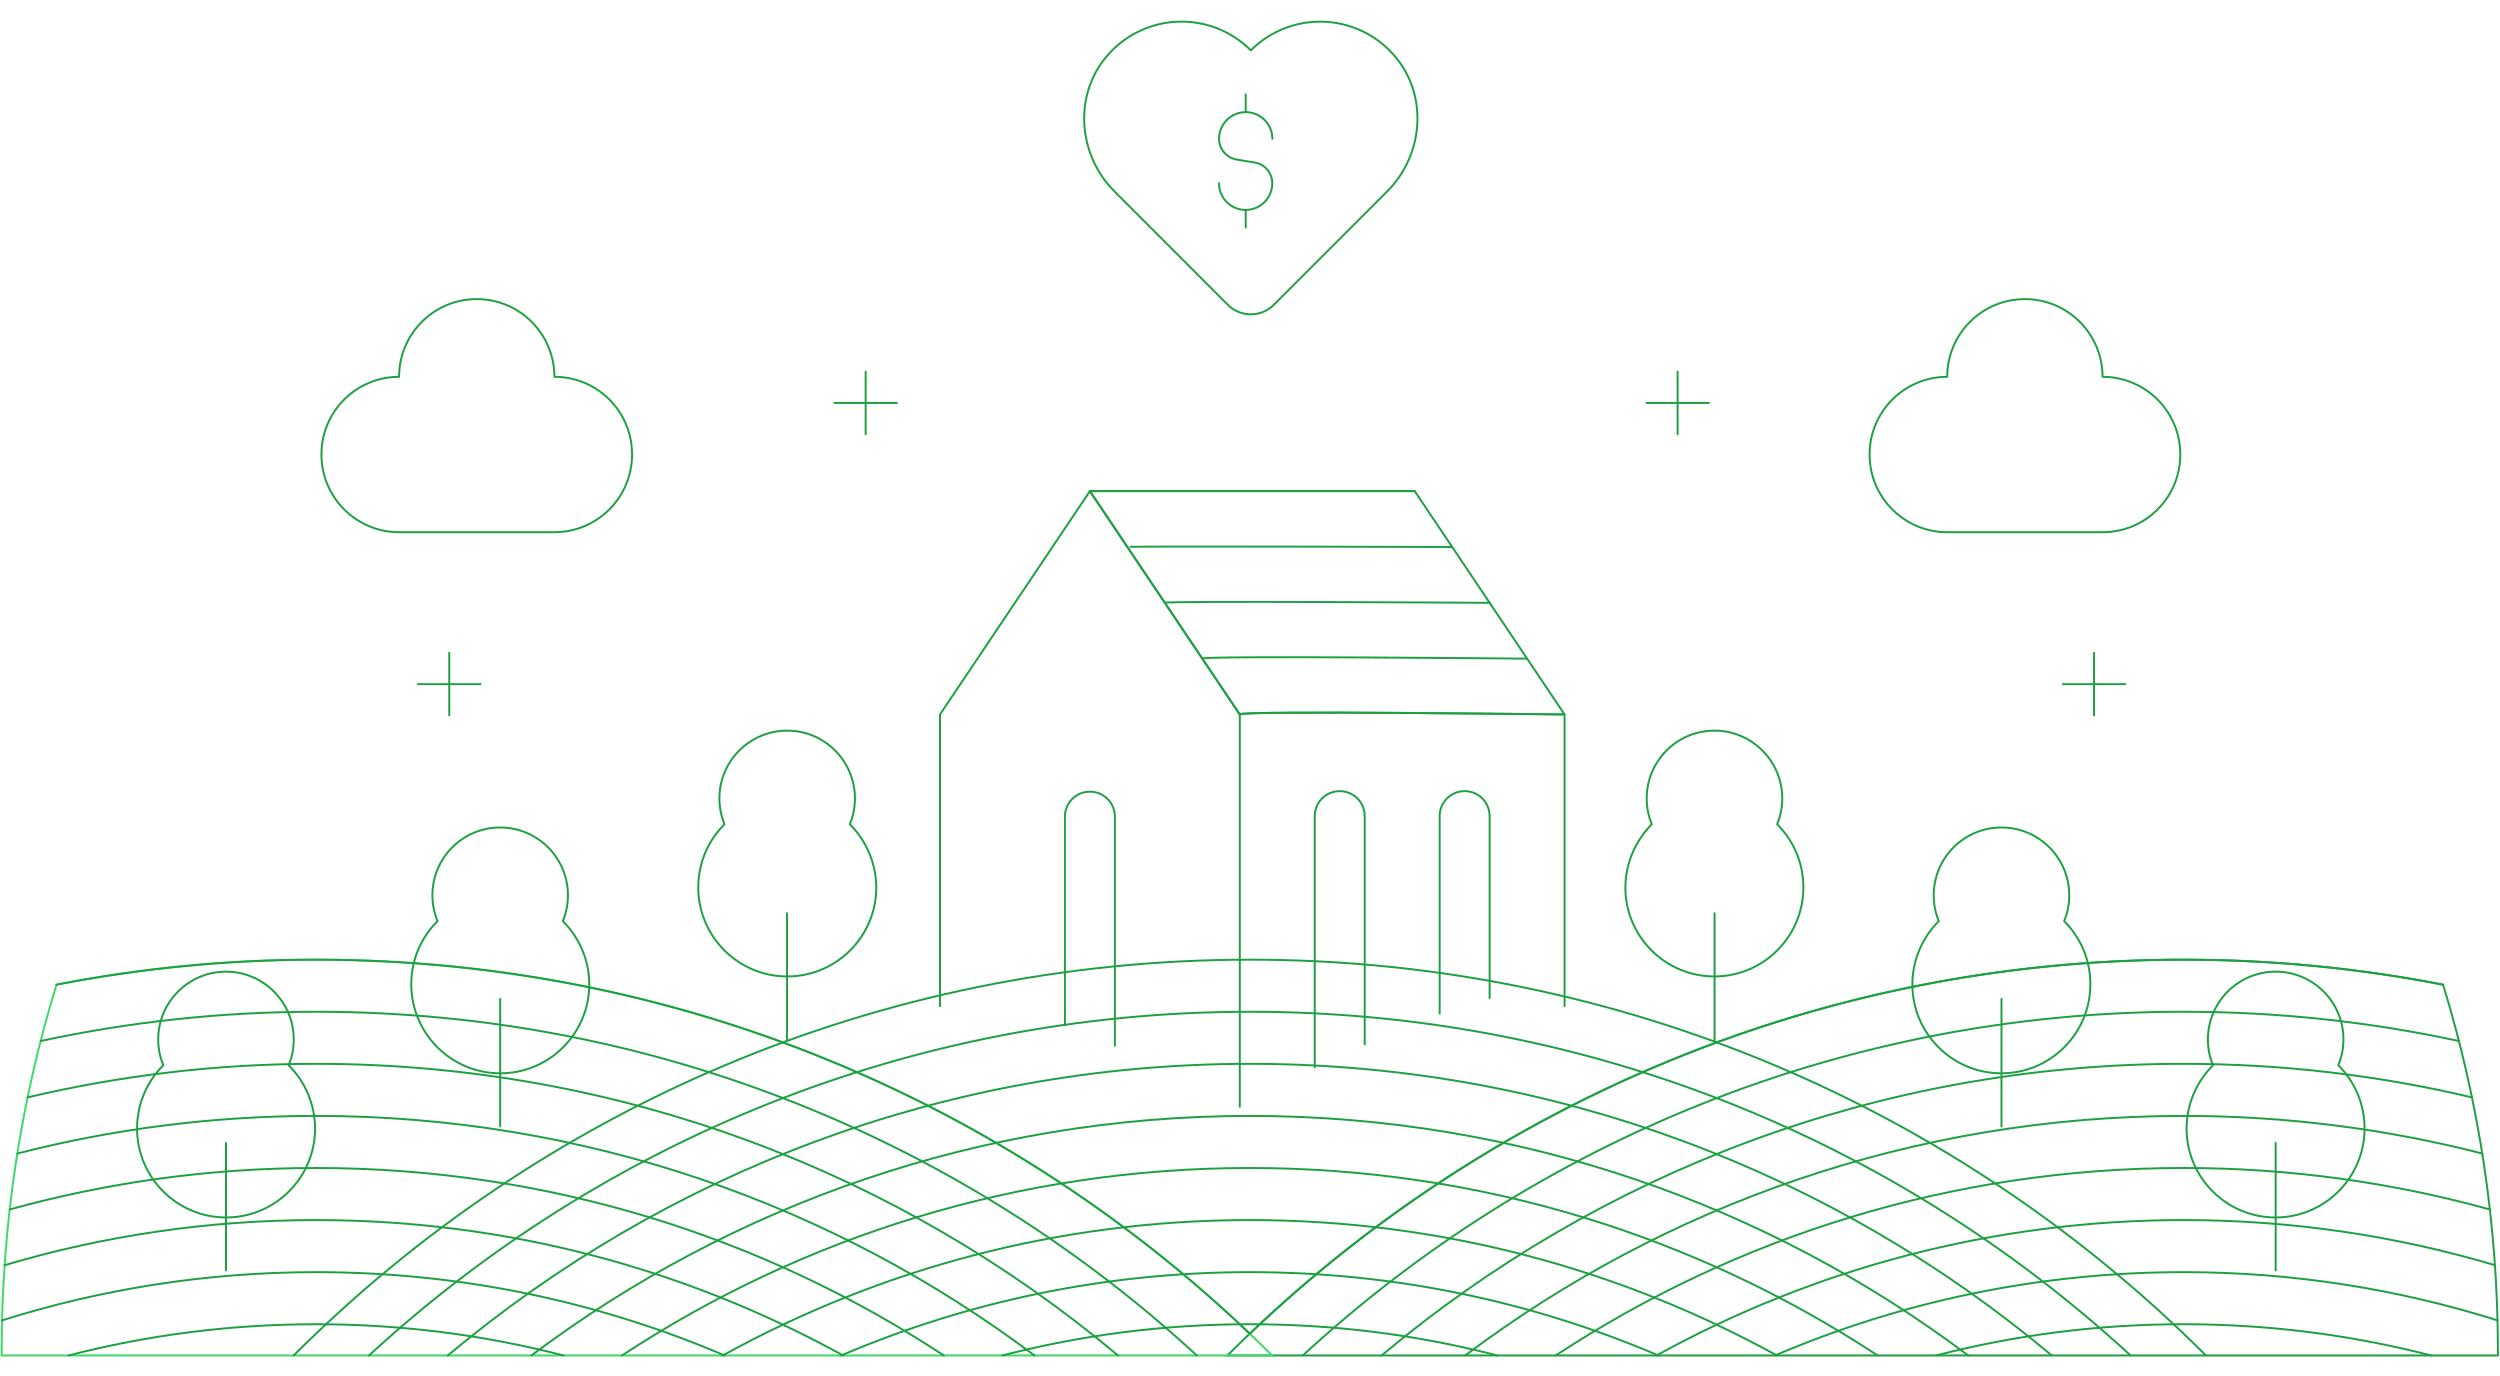 <svg width="1521" height="837" viewBox="0 0 1521 837" fill="none" xmlns="http://www.w3.org/2000/svg">
<path d="M1486.36 599.074C1508.08 669.732 1519.73 744.826 1519.73 822.644C1519.73 823.341 1519.73 824.038 1519.73 824.672H746.75C895.71 675.879 1101.35 583.866 1328.47 583.866C1382.49 583.866 1435.25 589.125 1486.36 599.074Z" stroke="#1DA042" stroke-width="1.2" stroke-miterlimit="10" stroke-linecap="round"/>
<path d="M34.377 599.075C12.653 669.732 1 744.826 1 822.644C1 823.341 1 824.038 1 824.672H773.92C624.96 675.879 419.317 583.866 192.203 583.866C138.243 583.866 85.487 589.126 34.377 599.075Z" stroke="#3DD969" stroke-width="1.2" stroke-miterlimit="10" stroke-linecap="round"/>
<path d="M951.887 435.706V612.128" stroke="#1DA042" stroke-width="1.2" stroke-miterlimit="10" stroke-linecap="round" stroke-linejoin="round"/>
<path d="M571.886 599.581V435.706" stroke="#1DA042" stroke-width="1.2" stroke-miterlimit="10" stroke-linecap="round" stroke-linejoin="round"/>
<path d="M754.286 673.345V434.693L663.086 298.828L571.886 434.693V612.13" stroke="#1DA042" stroke-width="1.2" stroke-miterlimit="10" stroke-linecap="round" stroke-linejoin="round"/>
<path d="M678.286 636.273V496.858C678.286 488.43 671.51 481.65 663.086 481.65C654.663 481.65 647.886 488.43 647.886 496.858V623.852" stroke="#1DA042" stroke-width="1.2" stroke-miterlimit="10" stroke-linecap="round" stroke-linejoin="round"/>
<path d="M830.287 635.385V496.541C830.287 488.113 823.51 481.332 815.087 481.332C806.663 481.332 799.887 488.113 799.887 496.541V649.326" stroke="#1DA042" stroke-width="1.2" stroke-miterlimit="10" stroke-linecap="round" stroke-linejoin="round"/>
<path d="M906.287 607.185V496.541C906.287 488.113 899.51 481.332 891.087 481.332C882.663 481.332 875.887 488.113 875.887 496.541V616.691" stroke="#1DA042" stroke-width="1.2" stroke-miterlimit="10" stroke-linecap="round" stroke-linejoin="round"/>
<path d="M754.287 434.692L663.086 298.763H860.687L951.887 434.692C951.887 434.692 751.69 432.157 754.287 434.692Z" stroke="#1DA042" stroke-width="1.2" stroke-miterlimit="10" stroke-linecap="round" stroke-linejoin="round"/>
<path d="M951.887 434.692C951.887 434.692 751.69 432.094 754.286 434.692" stroke="#1DA042" stroke-width="1.2" stroke-miterlimit="10" stroke-linecap="round" stroke-linejoin="round"/>
<path d="M929.086 400.725C929.086 400.725 729.523 398.761 731.486 400.725" stroke="#1DA042" stroke-width="1.2" stroke-miterlimit="10" stroke-linecap="round" stroke-linejoin="round"/>
<path d="M906.286 366.759C906.286 366.759 707.42 365.492 708.686 366.759" stroke="#1DA042" stroke-width="1.2" stroke-miterlimit="10" stroke-linecap="round" stroke-linejoin="round"/>
<path d="M883.486 332.793C883.486 332.793 685.253 332.159 685.886 332.793" stroke="#1DA042" stroke-width="1.2" stroke-miterlimit="10" stroke-linecap="round" stroke-linejoin="round"/>
<path d="M663.086 298.826H860.686" stroke="#1DA042" stroke-width="1.2" stroke-miterlimit="10" stroke-linecap="round" stroke-linejoin="round"/>
<path d="M1020.67 226.142V264.164" stroke="#1DA042" stroke-width="1.2" stroke-miterlimit="10" stroke-linecap="round" stroke-linejoin="round"/>
<path d="M1001.67 245.152H1039.67" stroke="#1DA042" stroke-width="1.2" stroke-miterlimit="10" stroke-linecap="round" stroke-linejoin="round"/>
<path d="M1274 397.241V435.263" stroke="#1DA042" stroke-width="1.2" stroke-miterlimit="10" stroke-linecap="round" stroke-linejoin="round"/>
<path d="M1255 416.252H1293" stroke="#1DA042" stroke-width="1.2" stroke-miterlimit="10" stroke-linecap="round" stroke-linejoin="round"/>
<path d="M526.667 226.142V264.164" stroke="#1DA042" stroke-width="1.2" stroke-miterlimit="10" stroke-linecap="round" stroke-linejoin="round"/>
<path d="M507.667 245.152H545.667" stroke="#1DA042" stroke-width="1.2" stroke-miterlimit="10" stroke-linecap="round" stroke-linejoin="round"/>
<path d="M273.333 397.241V435.263" stroke="#1DA042" stroke-width="1.2" stroke-miterlimit="10" stroke-linecap="round" stroke-linejoin="round"/>
<path d="M254.333 416.252H292.333" stroke="#1DA042" stroke-width="1.2" stroke-miterlimit="10" stroke-linecap="round" stroke-linejoin="round"/>
<path d="M1342.08 824.672C1193.12 675.879 987.48 583.866 760.367 583.866C533.253 583.866 327.61 675.879 178.65 824.672" stroke="#1DA042" stroke-width="1.2" stroke-miterlimit="10" stroke-linecap="round" stroke-linejoin="round"/>
<path d="M1296.23 824.671C1155.25 694.826 967.087 615.55 760.367 615.55C553.647 615.55 365.484 694.826 224.504 824.671" stroke="#1DA042" stroke-width="1.2" stroke-miterlimit="10" stroke-linecap="round" stroke-linejoin="round"/>
<path d="M1248.29 824.672C1116.3 713.965 946.124 647.236 760.367 647.236C574.61 647.236 404.497 713.965 272.447 824.672" stroke="#1DA042" stroke-width="1.2" stroke-miterlimit="10" stroke-linecap="round" stroke-linejoin="round"/>
<path d="M1197.43 824.672C1075.7 733.165 924.4 678.921 760.367 678.921C596.333 678.921 445.03 733.165 323.303 824.672" stroke="#1DA042" stroke-width="1.2" stroke-miterlimit="10" stroke-linecap="round" stroke-linejoin="round"/>
<path d="M1142.33 824.672C1032.64 752.557 901.41 710.606 760.367 710.606C619.323 710.606 488.097 752.557 378.403 824.672" stroke="#1DA042" stroke-width="1.2" stroke-miterlimit="10" stroke-linecap="round" stroke-linejoin="round"/>
<path d="M1081.02 824.672C985.897 772.202 876.647 742.291 760.367 742.291C644.087 742.291 534.773 772.202 439.71 824.672" stroke="#1DA042" stroke-width="1.2" stroke-miterlimit="10" stroke-linecap="round" stroke-linejoin="round"/>
<path d="M1008.95 824.672C932.634 792.036 848.59 773.976 760.367 773.976C672.144 773.976 588.1 792.036 511.784 824.672" stroke="#1DA042" stroke-width="1.2" stroke-miterlimit="10" stroke-linecap="round" stroke-linejoin="round"/>
<path d="M910.973 824.671C862.84 812.251 812.363 805.661 760.367 805.661C708.37 805.661 657.893 812.251 609.76 824.671" stroke="#1DA042" stroke-width="1.2" stroke-miterlimit="10" stroke-linecap="round" stroke-linejoin="round"/>
<path d="M1495.98 633.357C1441.96 621.697 1385.91 615.55 1328.47 615.55C1121.75 615.55 933.583 694.826 792.603 824.671" stroke="#1DA042" stroke-width="1.2" stroke-miterlimit="10" stroke-linecap="round" stroke-linejoin="round"/>
<path d="M840.547 824.671C972.533 713.964 1142.71 647.235 1328.47 647.235C1388.89 647.235 1447.6 654.332 1503.9 667.64" stroke="#1DA042" stroke-width="1.2" stroke-miterlimit="10" stroke-linecap="round" stroke-linejoin="round"/>
<path d="M1510.17 701.797C1452.09 686.905 1391.23 678.921 1328.47 678.921C1164.5 678.921 1013.13 733.165 891.404 824.672" stroke="#1DA042" stroke-width="1.2" stroke-miterlimit="10" stroke-linecap="round" stroke-linejoin="round"/>
<path d="M946.503 824.672C1056.2 752.557 1187.42 710.606 1328.47 710.606C1393 710.606 1455.45 719.414 1514.79 735.827" stroke="#1DA042" stroke-width="1.2" stroke-miterlimit="10" stroke-linecap="round" stroke-linejoin="round"/>
<path d="M1517.9 769.729C1457.86 751.922 1394.33 742.29 1328.47 742.29C1212.19 742.29 1102.87 772.201 1007.81 824.671" stroke="#1DA042" stroke-width="1.2" stroke-miterlimit="10" stroke-linecap="round" stroke-linejoin="round"/>
<path d="M1079.88 824.672C1156.2 792.036 1240.24 773.976 1328.47 773.976C1395.03 773.976 1459.19 784.305 1519.48 803.316" stroke="#1DA042" stroke-width="1.2" stroke-miterlimit="10" stroke-linecap="round" stroke-linejoin="round"/>
<path d="M1479.07 824.671C1430.94 812.251 1380.46 805.661 1328.47 805.661C1276.47 805.661 1225.99 812.251 1177.86 824.671" stroke="#1DA042" stroke-width="1.2" stroke-miterlimit="10" stroke-linecap="round" stroke-linejoin="round"/>
<path d="M24.75 633.357C78.773 621.697 134.823 615.55 192.267 615.55C398.987 615.55 587.15 694.826 728.13 824.671" stroke="#1DA042" stroke-width="1.2" stroke-miterlimit="10" stroke-linecap="round" stroke-linejoin="round"/>
<path d="M680.187 824.672C548.2 713.965 378.024 647.236 192.267 647.236C131.847 647.236 73.137 654.333 16.834 667.641" stroke="#1DA042" stroke-width="1.2" stroke-miterlimit="10" stroke-linecap="round" stroke-linejoin="round"/>
<path d="M10.563 701.797C68.64 686.905 129.504 678.921 192.267 678.921C356.237 678.921 507.604 733.165 629.33 824.672" stroke="#1DA042" stroke-width="1.2" stroke-miterlimit="10" stroke-linecap="round" stroke-linejoin="round"/>
<path d="M574.23 824.672C464.536 752.557 333.31 710.606 192.266 710.606C127.73 710.606 65.283 719.414 5.94 735.827" stroke="#1DA042" stroke-width="1.2" stroke-miterlimit="10" stroke-linecap="round" stroke-linejoin="round"/>
<path d="M2.837 769.73C62.877 751.923 126.4 742.291 192.267 742.291C308.547 742.291 417.86 772.202 512.923 824.672" stroke="#1DA042" stroke-width="1.2" stroke-miterlimit="10" stroke-linecap="round" stroke-linejoin="round"/>
<path d="M440.85 824.672C364.533 792.036 280.49 773.976 192.267 773.976C125.703 773.976 61.547 784.305 1.253 803.316" stroke="#1DA042" stroke-width="1.2" stroke-miterlimit="10" stroke-linecap="round" stroke-linejoin="round"/>
<path d="M41.66 824.671C89.793 812.251 140.27 805.661 192.266 805.661C244.263 805.661 294.74 812.251 342.873 824.671" stroke="#1DA042" stroke-width="1.2" stroke-miterlimit="10" stroke-linecap="round" stroke-linejoin="round"/>
<path d="M1486.36 599.074C1435.25 589.125 1382.49 583.866 1328.47 583.866C1108.19 583.866 908.123 670.429 760.367 811.428C612.61 670.429 412.54 583.866 192.267 583.866C138.243 583.866 85.487 589.125 34.377 599.074" stroke="#1DA042" stroke-width="1.2" stroke-miterlimit="10" stroke-linecap="round" stroke-linejoin="round"/>
<path d="M517.04 501.485C519.067 496.605 520.143 491.346 520.143 485.769C520.143 462.956 501.65 444.515 478.913 444.515C456.177 444.515 437.683 463.019 437.683 485.769C437.683 491.346 438.823 496.669 440.787 501.485C430.907 511.307 424.827 524.868 424.827 539.887C424.827 569.798 449.083 594.068 478.977 594.068C508.87 594.068 533.127 569.798 533.127 539.887C533 524.868 526.857 511.307 517.04 501.485Z" stroke="#1DA042" stroke-width="1.2" stroke-miterlimit="10" stroke-linecap="round" stroke-linejoin="round"/>
<path d="M478.85 555.603V633.104" stroke="#1DA042" stroke-width="1.2" stroke-miterlimit="10" stroke-linecap="round" stroke-linejoin="round"/>
<path d="M342.43 560.419C344.457 555.54 345.533 550.28 345.533 544.703C345.533 521.89 327.04 503.449 304.303 503.449C281.503 503.449 263.073 521.953 263.073 544.703C263.073 550.28 264.213 555.603 266.177 560.419C256.297 570.241 250.217 583.803 250.217 598.821C250.217 628.732 274.473 653.003 304.367 653.003C334.26 653.003 358.517 628.732 358.517 598.821C358.453 583.866 352.31 570.241 342.43 560.419Z" stroke="#1DA042" stroke-width="1.2" stroke-miterlimit="10" stroke-linecap="round" stroke-linejoin="round"/>
<path d="M304.303 607.693V685.258" stroke="#1DA042" stroke-width="1.2" stroke-miterlimit="10" stroke-linecap="round" stroke-linejoin="round"/>
<path d="M175.61 648.123C177.637 643.244 178.713 637.984 178.713 632.407C178.713 609.594 160.22 591.153 137.483 591.153C114.747 591.153 96.253 609.657 96.253 632.407C96.253 637.984 97.393 643.307 99.357 648.123C89.477 657.945 83.397 671.507 83.397 686.525C83.397 716.436 107.653 740.707 137.547 740.707C167.44 740.707 191.697 716.436 191.697 686.525C191.57 671.507 185.49 657.882 175.61 648.123Z" stroke="#1DA042" stroke-width="1.2" stroke-miterlimit="10" stroke-linecap="round" stroke-linejoin="round"/>
<path d="M137.483 695.333V772.898" stroke="#1DA042" stroke-width="1.2" stroke-miterlimit="10" stroke-linecap="round" stroke-linejoin="round"/>
<path d="M1004.96 501.485C1002.93 496.605 1001.86 491.345 1001.86 485.769C1001.86 462.956 1020.35 444.515 1043.09 444.515C1065.82 444.515 1084.32 463.019 1084.32 485.769C1084.32 491.345 1083.18 496.668 1081.21 501.485C1091.09 511.307 1097.17 524.868 1097.17 539.887C1097.17 569.798 1072.92 594.068 1043.02 594.068C1013.13 594.068 988.874 569.798 988.874 539.887C989 524.868 995.144 511.307 1004.96 501.485Z" stroke="#1DA042" stroke-width="1.2" stroke-miterlimit="10" stroke-linecap="round" stroke-linejoin="round"/>
<path d="M1043.15 555.603V633.104" stroke="#1DA042" stroke-width="1.2" stroke-miterlimit="10" stroke-linecap="round" stroke-linejoin="round"/>
<path d="M1179.57 560.419C1177.54 555.54 1176.47 550.28 1176.47 544.703C1176.47 521.89 1194.96 503.449 1217.7 503.449C1240.5 503.449 1258.93 521.953 1258.93 544.703C1258.93 550.28 1257.79 555.603 1255.82 560.419C1265.7 570.241 1271.78 583.803 1271.78 598.821C1271.78 628.732 1247.53 653.003 1217.63 653.003C1187.74 653.003 1163.48 628.732 1163.48 598.821C1163.55 583.866 1169.69 570.241 1179.57 560.419Z" stroke="#1DA042" stroke-width="1.2" stroke-miterlimit="10" stroke-linecap="round" stroke-linejoin="round"/>
<path d="M1217.7 607.693V685.258" stroke="#1DA042" stroke-width="1.2" stroke-miterlimit="10" stroke-linecap="round" stroke-linejoin="round"/>
<path d="M1346.39 648.123C1344.36 643.244 1343.29 637.984 1343.29 632.407C1343.29 609.594 1361.78 591.153 1384.52 591.153C1407.32 591.153 1425.75 609.657 1425.75 632.407C1425.75 637.984 1424.61 643.307 1422.64 648.123C1432.52 657.945 1438.6 671.507 1438.6 686.525C1438.6 716.436 1414.35 740.707 1384.45 740.707C1354.56 740.707 1330.3 716.436 1330.3 686.525C1330.43 671.507 1336.51 657.882 1346.39 648.123Z" stroke="#1DA042" stroke-width="1.2" stroke-miterlimit="10" stroke-linecap="round" stroke-linejoin="round"/>
<path d="M1384.52 695.333V772.898" stroke="#1DA042" stroke-width="1.2" stroke-miterlimit="10" stroke-linecap="round" stroke-linejoin="round"/>
<path d="M848.083 33.56C825.093 7.388 785.193 6.437 761 30.645C736.743 6.374 696.907 7.388 673.917 33.56C652.953 57.45 655.613 94.078 678.097 116.511L746.94 185.395C754.73 193.189 767.27 193.189 775.06 185.395L843.903 116.511C866.387 94.015 869.047 57.45 848.083 33.56Z" stroke="#1DA042" stroke-width="1.2" stroke-miterlimit="10" stroke-linecap="round" stroke-linejoin="round"/>
<path d="M757.897 127.665V138.438" stroke="#1DA042" stroke-width="1.2" stroke-miterlimit="10" stroke-linecap="round" stroke-linejoin="round"/>
<path d="M757.897 57.45V68.223" stroke="#1DA042" stroke-width="1.2" stroke-miterlimit="10" stroke-linecap="round" stroke-linejoin="round"/>
<path d="M774.11 84.446C774.11 75.511 766.89 68.223 757.896 68.223C748.966 68.223 741.683 75.447 741.683 84.446C741.683 90.656 746.18 95.979 752.323 97.056L763.406 98.894C769.55 99.908 774.047 105.231 774.047 111.505C774.047 120.44 766.826 127.728 757.833 127.728C748.903 127.728 741.62 120.503 741.62 111.505" stroke="#1DA042" stroke-width="1.2" stroke-miterlimit="10" stroke-linecap="round" stroke-linejoin="round"/>
<path d="M1279.19 229.247C1279.19 203.138 1258.04 181.973 1231.95 181.973C1205.85 181.973 1184.7 203.138 1184.7 229.247C1158.61 229.247 1137.45 250.412 1137.45 276.521C1137.45 302.629 1158.61 323.795 1184.7 323.795H1279.26C1305.35 323.795 1326.5 302.629 1326.5 276.521C1326.5 250.412 1305.35 229.247 1279.19 229.247Z" stroke="#1DA042" stroke-width="1.2" stroke-miterlimit="10" stroke-linecap="round" stroke-linejoin="round"/>
<path d="M337.3 229.247C337.3 203.138 316.147 181.973 290.053 181.973C263.96 181.973 242.807 203.138 242.807 229.247C216.713 229.247 195.56 250.412 195.56 276.521C195.56 302.629 216.713 323.795 242.807 323.795H337.3C363.393 323.795 384.547 302.629 384.547 276.521C384.61 250.412 363.457 229.247 337.3 229.247Z" stroke="#1DA042" stroke-width="1.2" stroke-miterlimit="10" stroke-linecap="round" stroke-linejoin="round"/>
</svg>
